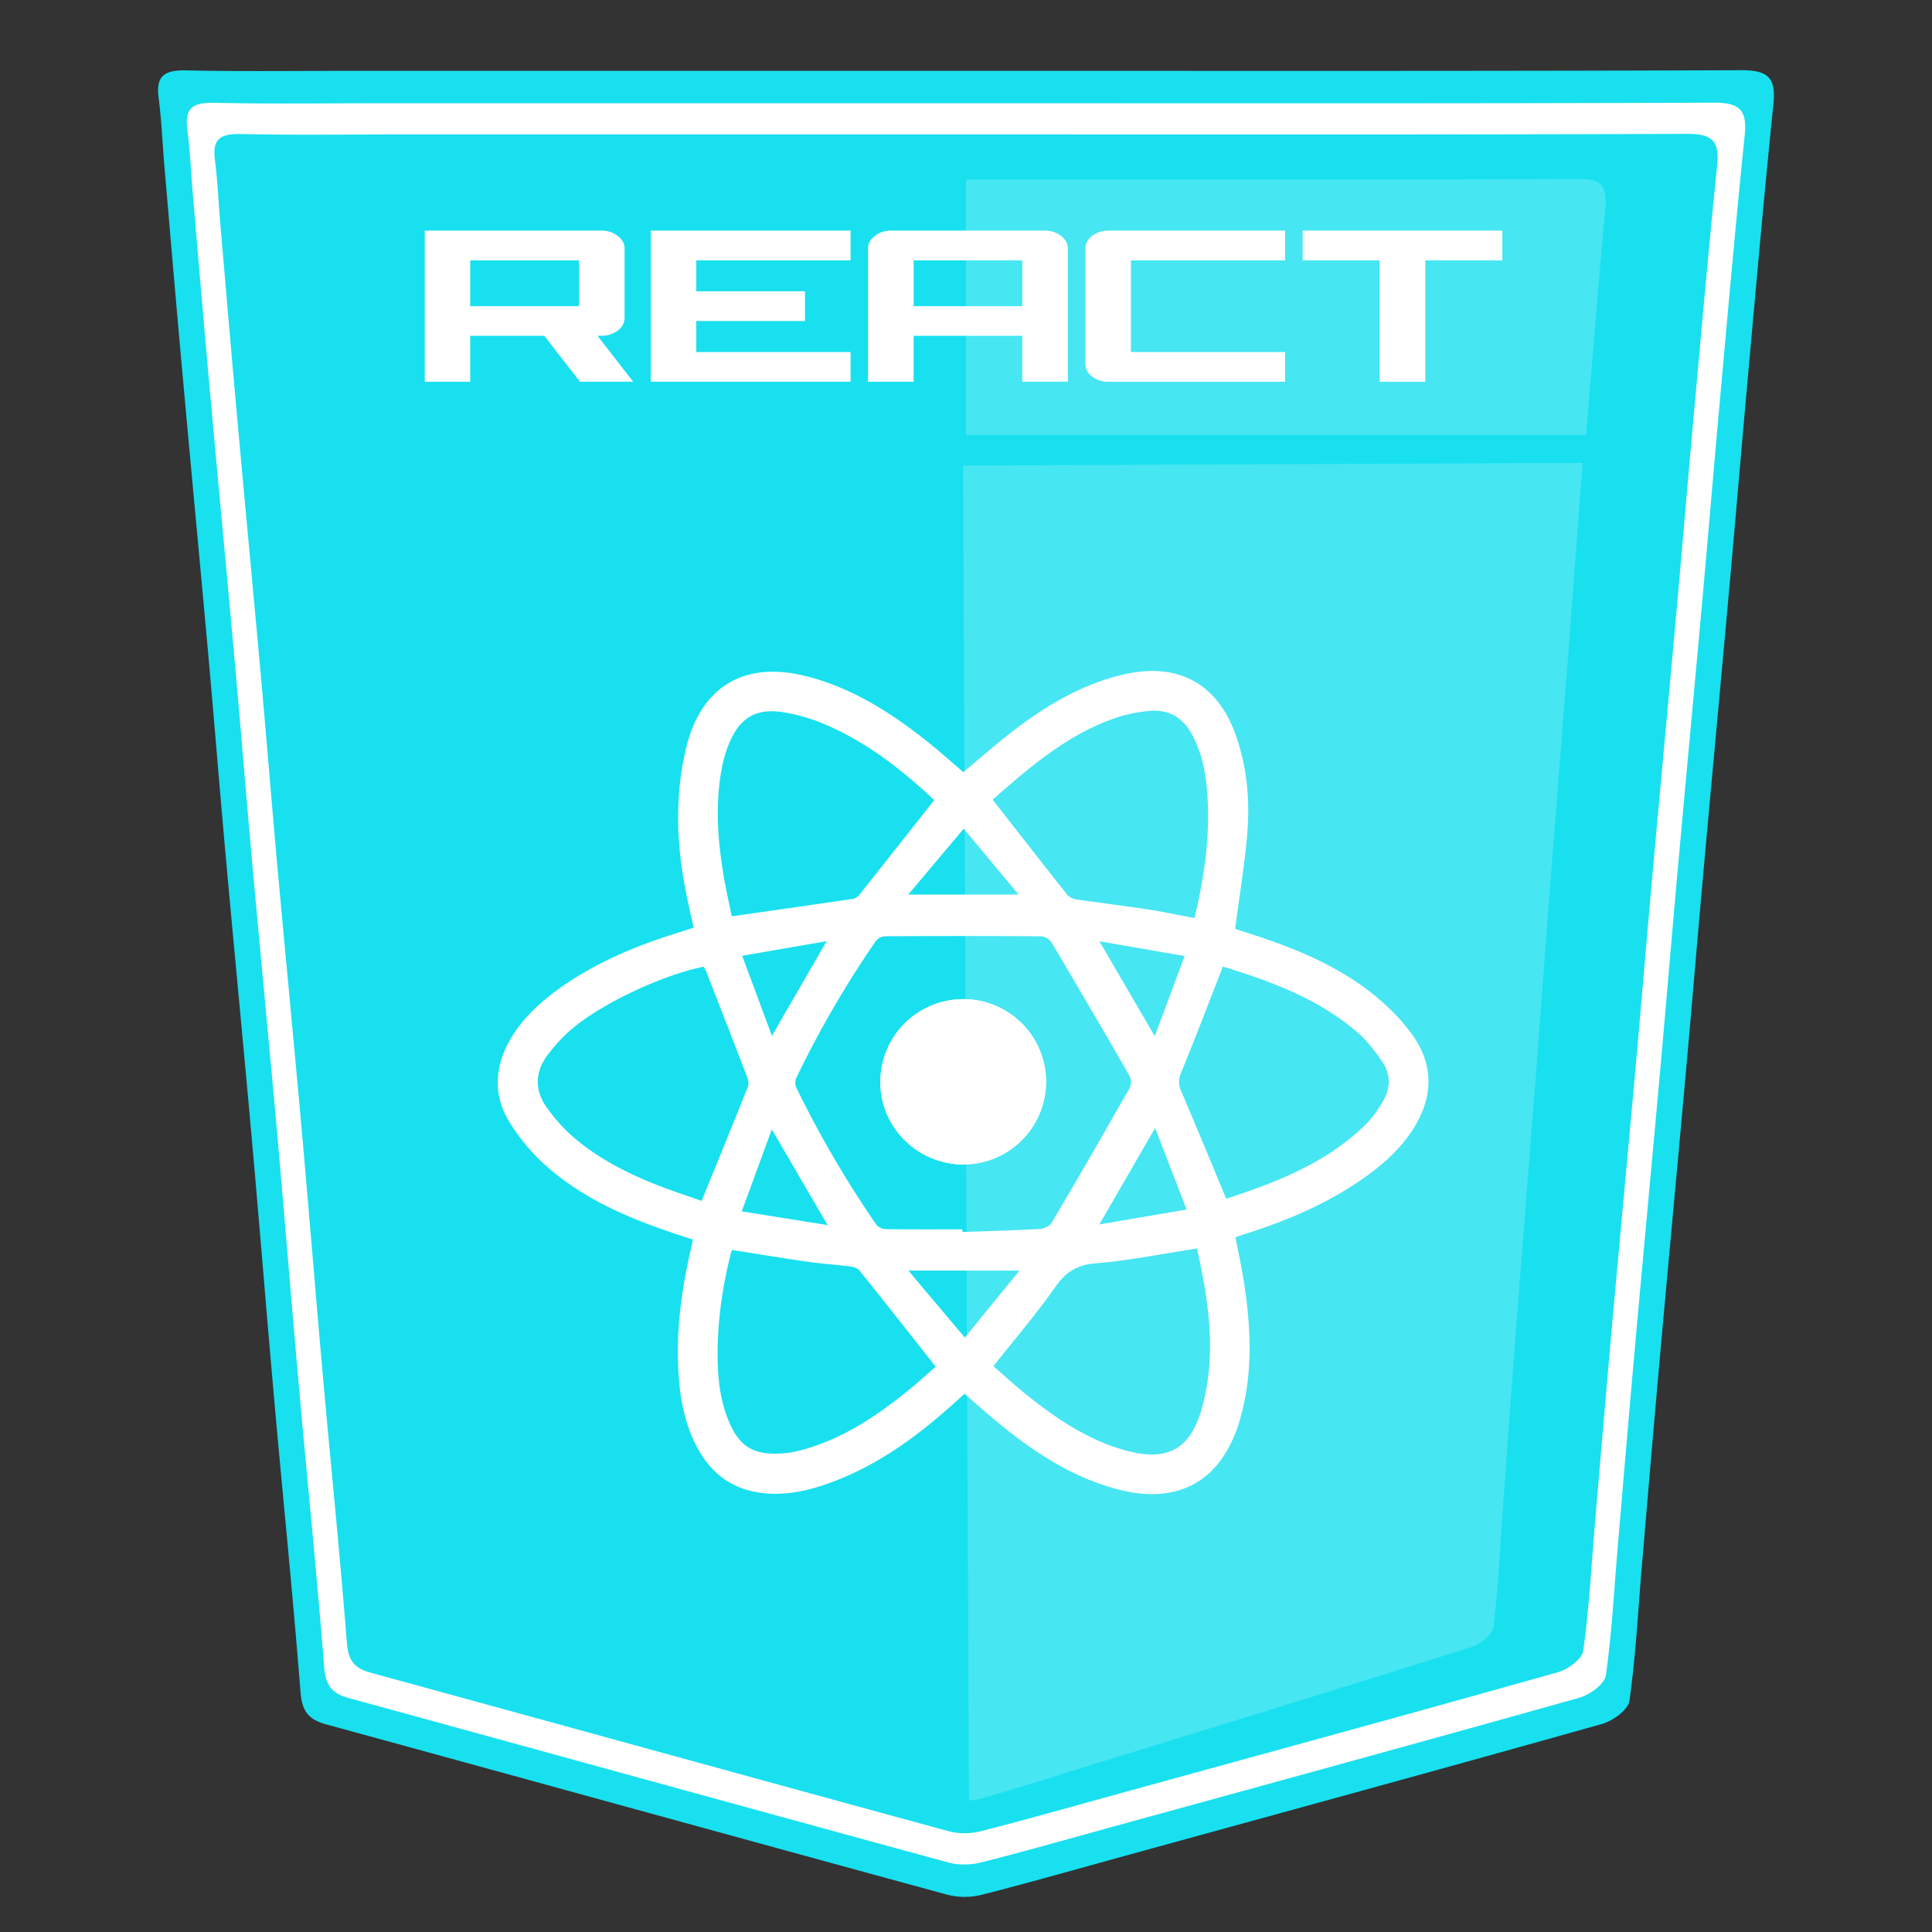 <svg xmlns="http://www.w3.org/2000/svg" width="55" height="55"><rect width="100%" height="100%" fill="#333333" stroke="none"/><path fill-rule="evenodd" clip-rule="evenodd" fill="#18E0EF" d="M27.551 2.016c7.337 0 14.676.011 22.014-.017.763-.003.997.21.921.958-.27 2.633-.5 5.27-.739 7.906-.176 1.946-.338 3.894-.514 5.84-.239 2.662-.488 5.323-.728 7.985-.178 1.971-.341 3.944-.519 5.916-.239 2.662-.489 5.323-.728 7.985-.179 1.997-.348 3.996-.518 5.994-.109 1.28-.174 2.567-.354 3.837-.037.257-.474.571-.782.658-4.502 1.267-9.013 2.498-13.521 3.738-1.37.377-2.737.768-4.114 1.119a2.011 2.011 0 0 1-.978.009c-5.909-1.61-11.811-3.242-17.717-4.858-.495-.136-.677-.378-.719-.913-.212-2.716-.49-5.427-.732-8.14-.226-2.535-.428-5.072-.654-7.607-.238-2.662-.496-5.323-.737-7.984-.176-1.946-.331-3.894-.506-5.839-.242-2.688-.498-5.374-.74-8.062-.174-1.921-.337-3.842-.502-5.763-.058-.666-.082-1.336-.169-1.998-.084-.642.191-.788.789-.776 1.633.035 3.267.012 4.9.012h17.347z"/><path opacity=".2" fill-rule="evenodd" clip-rule="evenodd" fill="#FFF" d="M45.155 12.382c.176-2.15.348-4.3.547-6.448.061-.653-.125-.84-.729-.838-5.811.024-11.621.015-17.432.015H27.5v7.271h17.655zm-17.737.869l.164 38.002a1.57 1.57 0 0 0 .372-.058c1.089-.313 2.17-.658 3.254-.993 3.565-1.101 7.133-2.194 10.692-3.317.244-.077.589-.354.617-.578.138-1.112.185-2.238.266-3.358.128-1.75.253-3.499.387-5.247.18-2.331.367-4.66.547-6.99.133-1.727.255-3.453.388-5.179.18-2.33.367-4.66.547-6.989.131-1.704.252-3.409.384-5.112l.021-.255-17.639.074z"/><path d="M17.123 6.565a.73.73 0 0 1 .462.151c.131.101.196.221.196.359v1.974a.44.44 0 0 1-.196.362.74.74 0 0 1-.462.148h-.114l1.017 1.308h-1.514L15.495 9.56h-2.109v1.308h-1.294V6.565h5.031zm-.64 2.151V7.412h-3.097v1.305h3.097zm6.433.422h-3.094v.883h4.392v.847h-5.689V6.565h5.689v.847h-4.392v.88h3.094v.846zm2.449-2.573h4.381c.178 0 .331.05.46.151.13.101.194.221.194.359v3.792h-1.298V9.56h-3.093v1.308h-1.298V7.076c0-.139.064-.258.192-.359s.282-.152.462-.152zm3.738 2.151V7.412H26.01v1.305h3.093zm2.45-2.151h5.031v.847h-4.388v2.609h4.388v.847h-5.031a.729.729 0 0 1-.463-.15.444.444 0 0 1-.191-.361V7.076c0-.139.063-.258.191-.359s.282-.152.463-.152zm11.215 0v.847h-2.194v3.456h-1.298V7.412h-2.193v-.847h5.685z" fill="#FFF"/><path fill-rule="evenodd" clip-rule="evenodd" fill="#FFF" d="M48.781 2.923c-7.077.027-14.154.016-21.231.016H10.819c-1.575 0-3.151.022-4.726-.012-.577-.011-.843.13-.761.749.083.639.107 1.285.163 1.927.159 1.853.316 3.706.483 5.558.234 2.592.481 5.183.714 7.775.169 1.876.318 3.755.488 5.632.232 2.567.481 5.133.71 7.701.218 2.444.413 4.892.631 7.337.233 2.616.502 5.23.707 7.851.04.517.216.75.693.881 5.697 1.56 11.389 3.133 17.087 4.686.294.08.646.067.943-.009 1.328-.338 2.646-.715 3.968-1.078 4.35-1.196 8.699-2.385 13.041-3.606.298-.084.719-.387.755-.635.174-1.225.236-2.466.342-3.7.164-1.928.326-3.854.499-5.781.229-2.567.472-5.134.702-7.702.171-1.901.328-3.804.499-5.705.231-2.567.472-5.134.703-7.701.169-1.877.325-3.755.495-5.632.23-2.542.453-5.086.713-7.625.075-.724-.15-.93-.887-.927zm.103 1.78c-.25 2.45-.465 4.903-.688 7.355-.164 1.811-.314 3.623-.478 5.433-.223 2.476-.455 4.952-.678 7.428-.165 1.834-.316 3.669-.481 5.503-.223 2.477-.456 4.952-.678 7.429-.166 1.858-.323 3.718-.481 5.576-.102 1.191-.161 2.388-.33 3.569-.033.239-.439.531-.728.612-4.188 1.179-8.384 2.324-12.578 3.479-1.275.351-2.547.714-3.828 1.04a1.869 1.869 0 0 1-.91.009c-5.497-1.498-10.987-3.016-16.482-4.52-.46-.126-.63-.352-.669-.85-.197-2.526-.457-5.049-.681-7.572-.21-2.358-.398-4.719-.609-7.077-.221-2.477-.462-4.951-.686-7.428-.164-1.81-.308-3.622-.471-5.432-.225-2.5-.463-5-.688-7.5-.16-1.786-.312-3.573-.466-5.36-.053-.62-.077-1.243-.157-1.858-.078-.598.178-.734.735-.723 1.519.032 3.039.011 4.559.011h16.137c6.827 0 13.654.01 20.48-.016.709-.001.927.197.856.892z"/><g fill-rule="evenodd" clip-rule="evenodd" fill="#FFF"><path d="M19.751 26.407c-.289-1.185-.496-2.346-.437-3.531a8.1 8.1 0 0 1 .246-1.692c.45-1.673 1.663-2.359 3.355-1.943 1.309.322 2.415 1.025 3.454 1.846.365.288.711.601 1.055.893.49-.406.963-.826 1.465-1.208.939-.715 1.947-1.31 3.119-1.576 1.528-.347 2.649.261 3.171 1.728.333.939.411 1.916.321 2.897-.079.865-.22 1.724-.338 2.621l.442.144c1.251.404 2.464.898 3.496 1.726.417.334.809.729 1.117 1.162.598.841.583 1.737.044 2.616-.381.621-.92 1.09-1.514 1.5-1.017.702-2.145 1.171-3.316 1.545l-.26.085c.08.415.17.825.235 1.24.212 1.338.272 2.673-.119 3.994-.002.008-.003.017-.006.024-.524 1.697-1.749 2.375-3.479 1.916-1.277-.339-2.351-1.047-3.357-1.866-.33-.268-.643-.555-.986-.852-.059.054-.125.112-.189.172-1.07.977-2.219 1.837-3.595 2.348-.662.245-1.341.401-2.057.296-.773-.114-1.337-.527-1.719-1.194-.419-.732-.555-1.539-.592-2.366-.053-1.152.108-2.283.367-3.403.017-.072.03-.145.05-.241-.242-.08-.477-.155-.709-.235-1.286-.441-2.518-.995-3.529-1.92a5.52 5.52 0 0 1-1.004-1.225c-.436-.73-.401-1.505.009-2.254.322-.589.795-1.042 1.328-1.438 1.112-.824 2.375-1.332 3.69-1.728l.242-.081zm7.646 8.589l.001.077c.733-.026 1.468-.046 2.2-.087.119-.007.285-.082.342-.178.751-1.271 1.488-2.55 2.218-3.834a.4.4 0 0 0 .002-.338 308.821 308.821 0 0 0-2.223-3.803.41.41 0 0 0-.291-.178c-1.484-.011-2.968-.01-4.453-.001a.368.368 0 0 0-.264.14 29.327 29.327 0 0 0-2.261 3.893.352.352 0 0 0 0 .272 30.172 30.172 0 0 0 2.269 3.89c.05.073.17.139.258.141.735.011 1.469.006 2.202.006zm-7.423-.81c.457-1.121.894-2.187 1.32-3.255.031-.077.005-.192-.027-.276-.382-.998-.771-1.994-1.159-2.99-.02-.051-.049-.099-.071-.145-1.155.224-2.914 1.047-3.777 1.789-.244.21-.465.454-.66.71-.375.491-.39 1.019-.026 1.521.208.287.444.563.71.797.727.64 1.583 1.07 2.48 1.421.408.158.828.293 1.21.428zm.865 1.398c-.011.032-.026.069-.036.108-.231.92-.37 1.853-.374 2.802-.003.648.051 1.293.294 1.905.307.774.704 1.027 1.536.977.165-.01.332-.038.492-.079 1.149-.29 2.112-.922 3.022-1.646.31-.246.6-.516.865-.744-.739-.936-1.452-1.843-2.174-2.743-.051-.064-.165-.1-.253-.11-.413-.052-.83-.078-1.242-.138-.707-.102-1.413-.22-2.13-.332zm13.236-.042c-.991.152-1.934.344-2.886.423-.54.045-.854.254-1.154.682-.538.768-1.151 1.481-1.755 2.245.307.266.623.559.96.827.836.668 1.718 1.266 2.766 1.562 1.232.349 1.896-.018 2.226-1.253.403-1.513.173-3.009-.157-4.486zm-7.479-12.765c-.952-.892-2.001-1.715-3.268-2.221a5.123 5.123 0 0 0-.984-.272c-.794-.142-1.278.13-1.585.875a3.57 3.57 0 0 0-.202.665c-.199 1.007-.133 2.015.029 3.02.069.43.168.855.245 1.242 1.175-.168 2.304-.328 3.432-.494a.31.31 0 0 0 .184-.099c.714-.896 1.423-1.797 2.149-2.716zm7.407 3.359c.298-1.231.467-2.458.352-3.71-.051-.54-.169-1.063-.437-1.544-.268-.48-.679-.698-1.223-.641a4.248 4.248 0 0 0-.807.156c-.913.282-1.704.791-2.449 1.371-.418.326-.813.682-1.183.994.728.93 1.427 1.828 2.134 2.719a.418.418 0 0 0 .249.122c.677.1 1.355.181 2.03.285.443.067.881.162 1.334.248zm.905 7.989c1.436-.468 2.852-1.016 3.971-2.114.192-.188.35-.422.488-.655.221-.371.23-.772-.016-1.13-.209-.305-.441-.609-.721-.849-1.104-.944-2.436-1.439-3.818-1.861l-.082.218c-.366.933-.722 1.87-1.104 2.795a.638.638 0 0 0 .009.556c.427.995.839 1.998 1.273 3.04zm-3.611.732l2.483-.424-.896-2.322-1.587 2.746zm-9.325-2.706l-.856 2.334 2.444.39-1.588-2.724zm7.049 4.02H25.86c.553.657 1.067 1.267 1.608 1.907l1.553-1.907zm2.278-9.375l1.574 2.702.851-2.281-2.425-.421zm-3.864-3.205l-1.578 1.875h3.139l-1.561-1.875zm-3.902 3.202l-2.405.417.847 2.277 1.558-2.694z"/><path d="M29.78 30.81a2.355 2.355 0 0 0-2.332-2.366 2.36 2.36 0 0 0-2.387 2.364c-.002 1.283 1.061 2.338 2.358 2.342a2.358 2.358 0 0 0 2.361-2.34z"/><path d="M29.78 30.81a2.358 2.358 0 0 1-2.36 2.34c-1.298-.004-2.36-1.059-2.358-2.342a2.36 2.36 0 0 1 2.387-2.364 2.354 2.354 0 0 1 2.331 2.366z"/></g></svg>